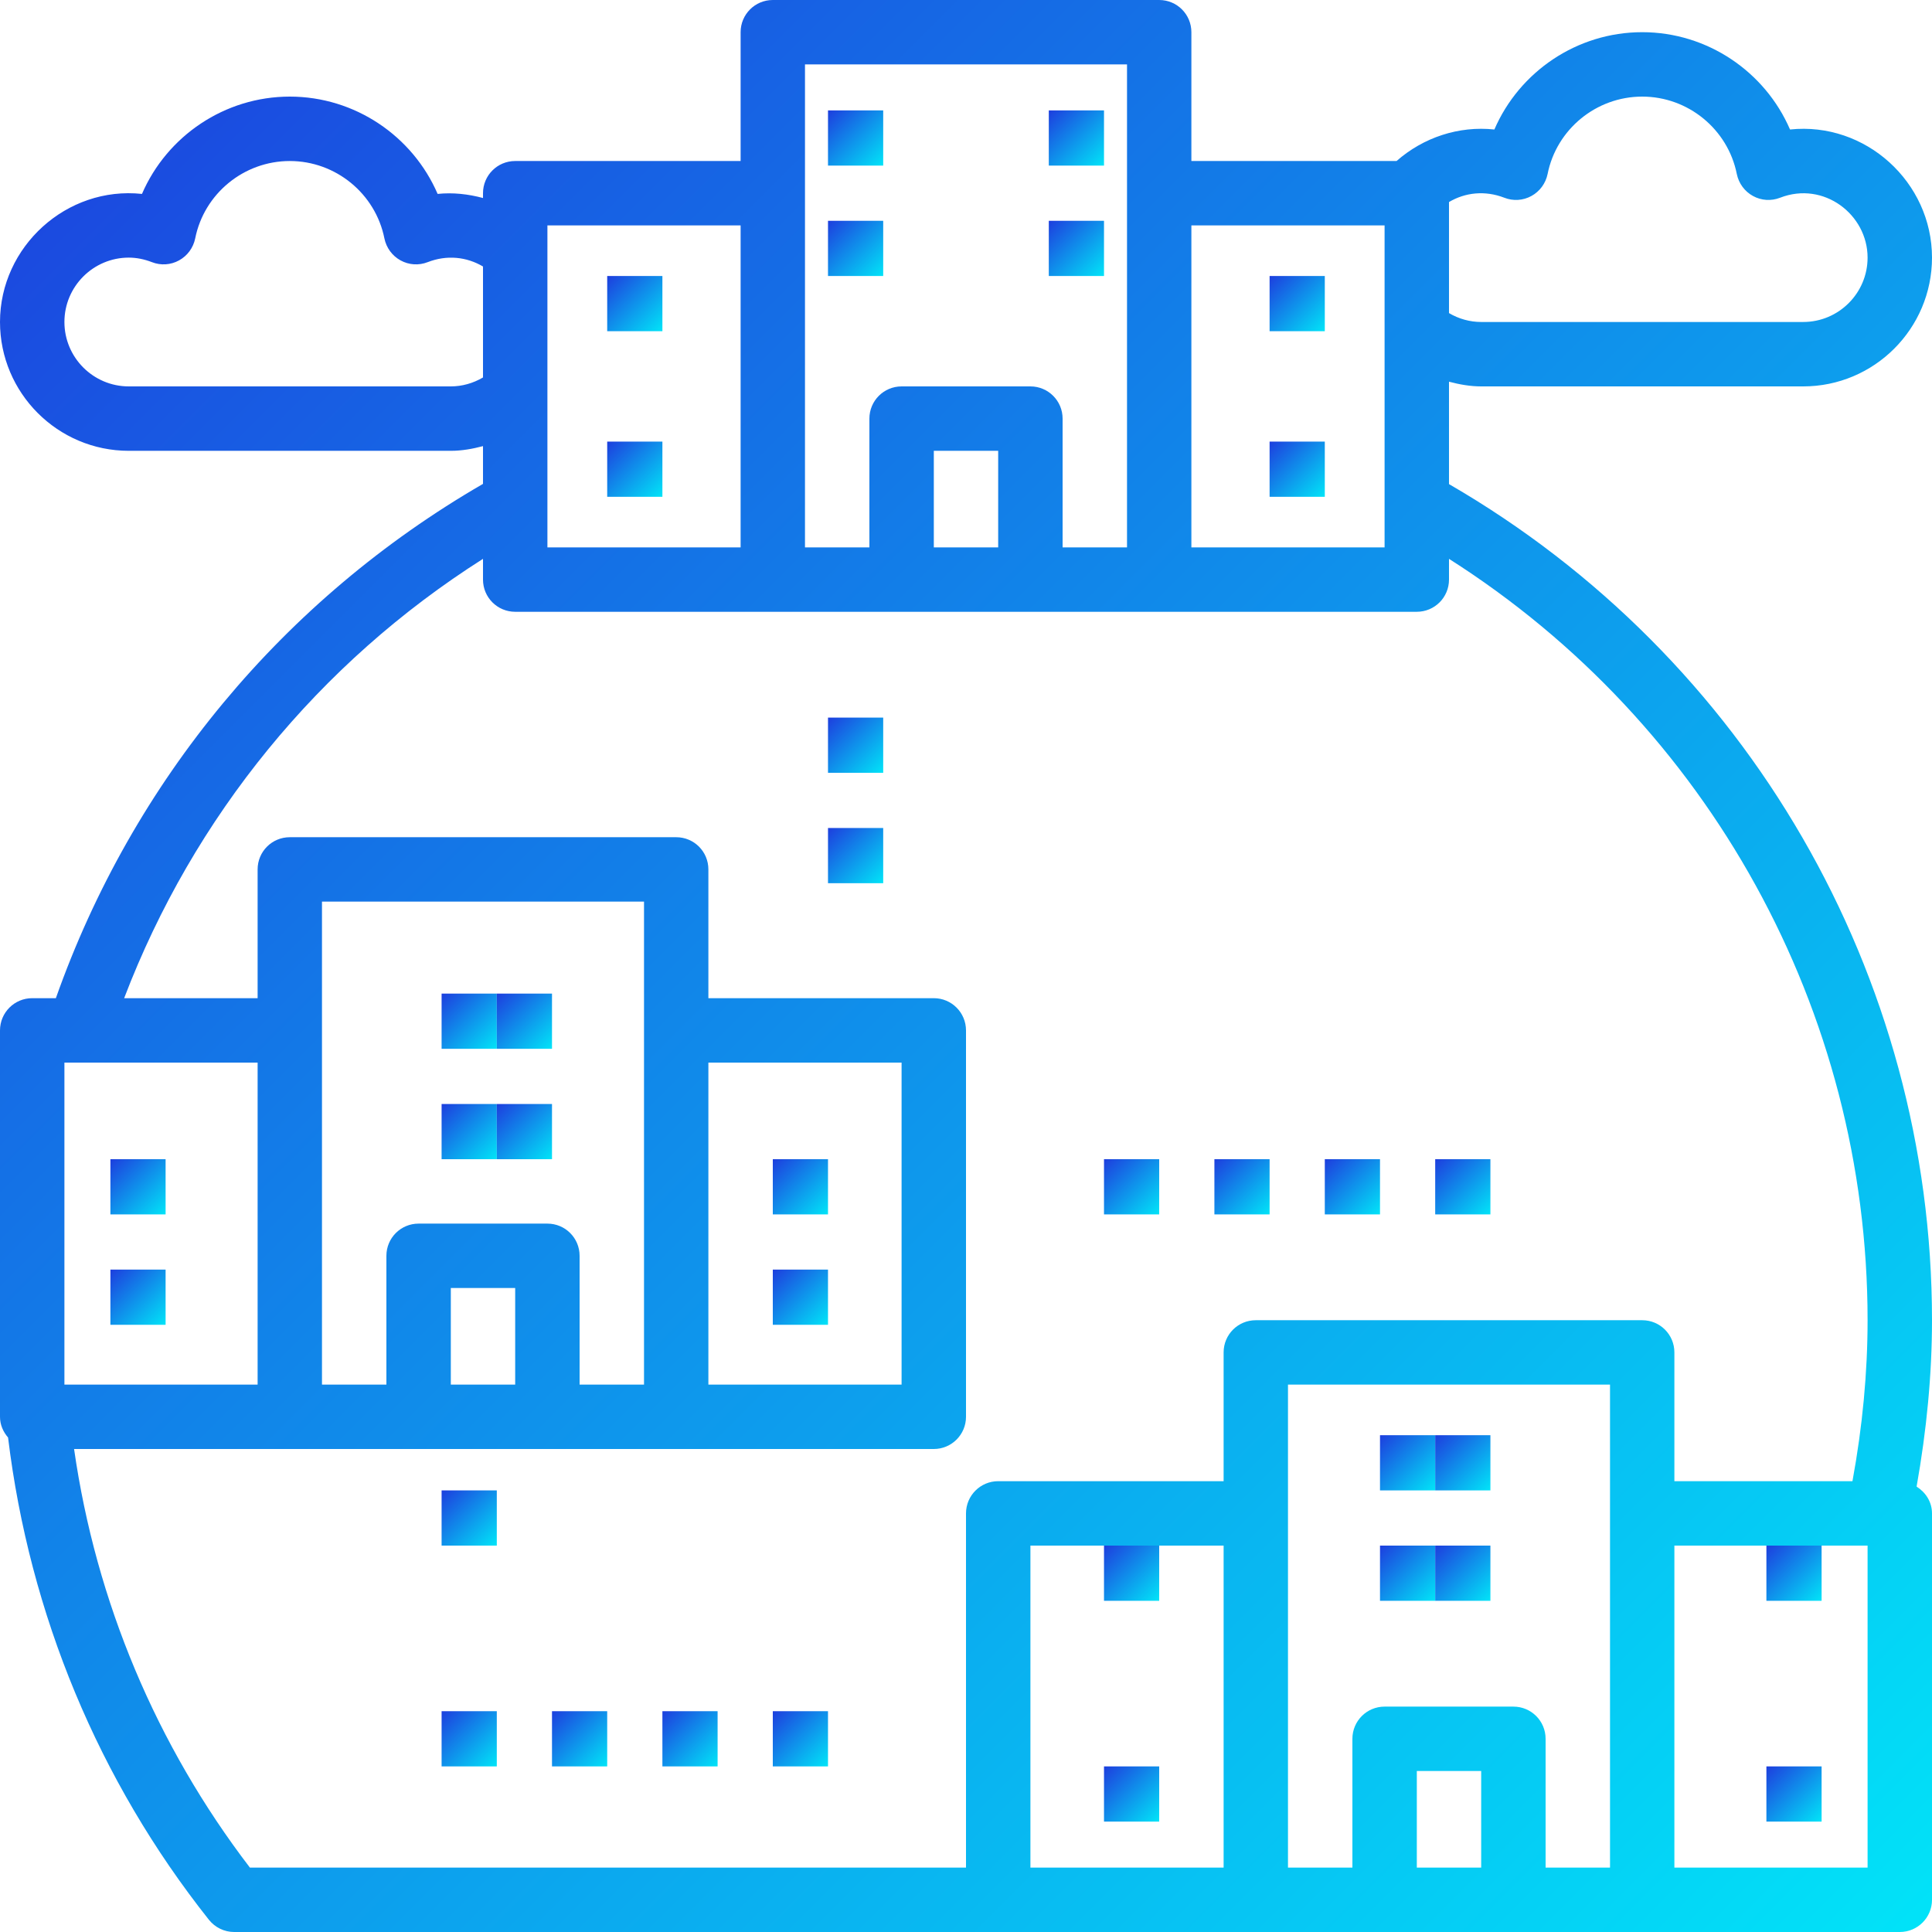 <?xml version="1.0" encoding="UTF-8"?>
<svg width="35px" height="35px" viewBox="0 0 35 35" version="1.1" xmlns="http://www.w3.org/2000/svg" xmlns:xlink="http://www.w3.org/1999/xlink">
    <!-- Generator: Sketch 49.3 (51167) - http://www.bohemiancoding.com/sketch -->
    <title>company</title>
    <desc>Created with Sketch.</desc>
    <defs>
        <linearGradient x1="0%" y1="0%" x2="100%" y2="100%" id="linearGradient-1">
            <stop stop-color="#1D3EDE" offset="0%"></stop>
            <stop stop-color="#01E4F8" offset="100%"></stop>
        </linearGradient>
    </defs>
    <g id="Design" stroke="none" stroke-width="1" fill="none" fill-rule="evenodd">
        <g id="Основной-концепт" transform="translate(-941, -1076)" fill="url(#linearGradient-1)" fill-rule="nonzero">
            <g id="Бизнесу" transform="translate(404, 994)">
                <g id="Group-8" transform="translate(380, 56)">
                    <g id="Group-5-Copy">
                        <g id="registration" transform="translate(157, 26)">
                            <g id="piggy-bank">
                                <g id="company">
                                    <rect id="Rectangle-path" x="11" y="5" width="1" height="1"></rect>
                                    <rect id="Rectangle-path" x="15" y="2" width="1" height="1"></rect>
                                    <rect id="Rectangle-path" x="19" y="2" width="1" height="1"></rect>
                                    <rect id="Rectangle-path" x="23" y="5" width="1" height="1"></rect>
                                    <rect id="Rectangle-path" x="11" y="8" width="1" height="1"></rect>
                                    <rect id="Rectangle-path" x="23" y="8" width="1" height="1"></rect>
                                    <rect id="Rectangle-path" x="15" y="4" width="1" height="1"></rect>
                                    <rect id="Rectangle-path" x="19" y="4" width="1" height="1"></rect>
                                    <rect id="Rectangle-path" x="8" y="18" width="1" height="1"></rect>
                                    <rect id="Rectangle-path" x="9" y="18" width="1" height="1"></rect>
                                    <rect id="Rectangle-path" x="8" y="20" width="1" height="1"></rect>
                                    <rect id="Rectangle-path" x="9" y="20" width="1" height="1"></rect>
                                    <rect id="Rectangle-path" x="25" y="26" width="1" height="1"></rect>
                                    <rect id="Rectangle-path" x="26" y="26" width="1" height="1"></rect>
                                    <rect id="Rectangle-path" x="25" y="28" width="1" height="1"></rect>
                                    <rect id="Rectangle-path" x="26" y="28" width="1" height="1"></rect>
                                    <rect id="Rectangle-path" x="20" y="28" width="1" height="1"></rect>
                                    <rect id="Rectangle-path" x="20" y="32" width="1" height="1"></rect>
                                    <rect id="Rectangle-path" x="32" y="28" width="1" height="1"></rect>
                                    <rect id="Rectangle-path" x="32" y="32" width="1" height="1"></rect>
                                    <rect id="Rectangle-path" x="14" y="21" width="1" height="1"></rect>
                                    <rect id="Rectangle-path" x="14" y="23" width="1" height="1"></rect>
                                    <rect id="Rectangle-path" x="2" y="21" width="1" height="1"></rect>
                                    <rect id="Rectangle-path" x="2" y="23" width="1" height="1"></rect>
                                    <rect id="Rectangle-path" x="8" y="27" width="1" height="1"></rect>
                                    <rect id="Rectangle-path" x="8" y="31" width="1" height="1"></rect>
                                    <rect id="Rectangle-path" x="10" y="31" width="1" height="1"></rect>
                                    <rect id="Rectangle-path" x="12" y="31" width="1" height="1"></rect>
                                    <rect id="Rectangle-path" x="14" y="31" width="1" height="1"></rect>
                                    <rect id="Rectangle-path" x="20" y="21" width="1" height="1"></rect>
                                    <rect id="Rectangle-path" x="22" y="21" width="1" height="1"></rect>
                                    <rect id="Rectangle-path" x="24" y="21" width="1" height="1"></rect>
                                    <rect id="Rectangle-path" x="26" y="21" width="1" height="1"></rect>
                                    <rect id="Rectangle-path" x="15" y="13" width="1" height="1"></rect>
                                    <rect id="Rectangle-path" x="15" y="15" width="1" height="1"></rect>
                                    <path d="M26.25,8.77 L26.25,6.915 C26.44,6.965 26.634,7 26.833,7 L32.667,7 C33.953,7 35,5.954 35,4.667 C35,3.3 33.797,2.202 32.428,2.346 C31.975,1.297 30.929,0.583 29.75,0.583 C28.571,0.583 27.525,1.297 27.072,2.346 C26.427,2.277 25.785,2.49 25.3,2.917 L21.583,2.917 L21.583,0.583 C21.583,0.261 21.323,0 21,0 L14,0 C13.677,0 13.417,0.261 13.417,0.583 L13.417,2.917 L9.333,2.917 C9.011,2.917 8.75,3.177 8.75,3.5 L8.75,3.587 C8.483,3.516 8.207,3.484 7.928,3.513 C7.475,2.464 6.429,1.75 5.25,1.75 C4.071,1.75 3.025,2.464 2.572,3.513 C1.207,3.368 0,4.467 0,5.833 C0,7.12 1.046,8.167 2.333,8.167 L8.167,8.167 C8.366,8.167 8.56,8.132 8.75,8.082 L8.75,8.766 C5.132,10.859 2.404,14.144 1.012,18.083 L0.583,18.083 C0.261,18.083 0,18.344 0,18.667 L0,25.667 C0,25.812 0.058,25.94 0.146,26.042 C0.535,29.241 1.784,32.257 3.785,34.779 C3.896,34.918 4.064,35 4.241,35 L18.083,35 L22.75,35 L25.083,35 L27.417,35 L29.75,35 L34.417,35 C34.739,35 35,34.739 35,34.417 L35,27.417 C35,27.208 34.885,27.035 34.721,26.931 C34.903,25.909 35,24.897 35,23.917 C35,17.665 31.653,11.898 26.25,8.77 Z M26.25,3.66 C26.542,3.487 26.9,3.446 27.252,3.582 C27.412,3.645 27.592,3.634 27.744,3.55 C27.895,3.467 28.001,3.322 28.036,3.153 C28.198,2.34 28.919,1.75 29.75,1.75 C30.581,1.75 31.302,2.34 31.464,3.153 C31.499,3.322 31.605,3.467 31.756,3.55 C31.908,3.634 32.087,3.645 32.248,3.582 C33.039,3.275 33.833,3.886 33.833,4.667 C33.833,5.31 33.31,5.833 32.667,5.833 L26.833,5.833 C26.629,5.833 26.428,5.777 26.25,5.672 L26.25,3.66 Z M21.583,4.083 L25.083,4.083 L25.083,5.963 L25.083,9.101 L25.083,9.917 L21.583,9.917 L21.583,4.083 Z M14.583,3.5 L14.583,1.167 L20.417,1.167 L20.417,3.5 L20.417,9.917 L19.25,9.917 L19.25,7.583 C19.25,7.261 18.989,7 18.667,7 L16.333,7 C16.011,7 15.75,7.261 15.75,7.583 L15.75,9.917 L14.583,9.917 L14.583,3.5 Z M18.083,8.167 L18.083,9.917 L16.917,9.917 L16.917,8.167 L18.083,8.167 Z M9.917,9.101 L9.917,7.13 L9.917,4.537 L9.917,4.083 L13.417,4.083 L13.417,9.917 L9.917,9.917 L9.917,9.101 Z M8.167,7 L2.333,7 C1.69,7 1.167,6.477 1.167,5.833 C1.167,5.19 1.69,4.667 2.333,4.667 C2.471,4.667 2.612,4.695 2.752,4.749 C2.912,4.812 3.092,4.801 3.244,4.717 C3.395,4.634 3.501,4.489 3.536,4.32 C3.698,3.507 4.419,2.917 5.25,2.917 C6.081,2.917 6.802,3.507 6.964,4.32 C6.999,4.489 7.105,4.634 7.256,4.717 C7.408,4.801 7.587,4.812 7.748,4.749 C8.095,4.614 8.453,4.652 8.75,4.828 L8.75,6.838 C8.572,6.943 8.371,7 8.167,7 Z M1.167,19.25 L1.424,19.25 L4.667,19.25 L4.667,25.083 L1.167,25.083 L1.167,19.25 Z M22.167,33.833 L18.667,33.833 L18.667,28 L22.167,28 L22.167,33.833 Z M26.833,33.833 L25.667,33.833 L25.667,32.083 L26.833,32.083 L26.833,33.833 Z M29.167,27.417 L29.167,33.833 L28,33.833 L28,31.5 C28,31.177 27.739,30.917 27.417,30.917 L25.083,30.917 C24.761,30.917 24.5,31.177 24.5,31.5 L24.5,33.833 L23.333,33.833 L23.333,27.417 L23.333,25.083 L29.167,25.083 L29.167,27.417 Z M33.833,33.833 L30.333,33.833 L30.333,28 L33.833,28 L33.833,33.833 Z M33.559,26.833 L30.333,26.833 L30.333,24.5 C30.333,24.177 30.073,23.917 29.75,23.917 L22.75,23.917 C22.427,23.917 22.167,24.177 22.167,24.5 L22.167,26.833 L18.083,26.833 C17.761,26.833 17.5,27.094 17.5,27.417 L17.5,33.833 L4.527,33.833 C2.832,31.618 1.738,29.014 1.342,26.25 L5.25,26.25 L7.583,26.25 L9.917,26.25 L12.25,26.25 L16.917,26.25 C17.239,26.25 17.5,25.989 17.5,25.667 L17.5,18.667 C17.5,18.344 17.239,18.083 16.917,18.083 L12.833,18.083 L12.833,15.75 C12.833,15.427 12.573,15.167 12.25,15.167 L5.25,15.167 C4.927,15.167 4.667,15.427 4.667,15.75 L4.667,18.083 L2.249,18.083 C3.507,14.79 5.777,12.011 8.75,10.124 L8.75,10.5 C8.75,10.823 9.011,11.083 9.333,11.083 L14,11.083 L16.333,11.083 L18.667,11.083 L21,11.083 L25.667,11.083 C25.989,11.083 26.25,10.823 26.25,10.5 L26.25,10.124 C30.952,13.112 33.833,18.308 33.833,23.917 C33.833,24.863 33.741,25.843 33.559,26.833 Z M9.917,22.167 L7.583,22.167 C7.261,22.167 7,22.427 7,22.75 L7,25.083 L5.833,25.083 L5.833,18.667 L5.833,16.333 L11.667,16.333 L11.667,18.667 L11.667,25.083 L10.5,25.083 L10.5,22.75 C10.5,22.427 10.239,22.167 9.917,22.167 Z M9.333,23.333 L9.333,25.083 L8.167,25.083 L8.167,23.333 L9.333,23.333 Z M12.833,25.083 L12.833,19.25 L16.333,19.25 L16.333,25.083 L12.833,25.083 Z" id="Shape"></path>
                                </g>
                            </g>
                        </g>
                    </g>
                </g>
            </g>
        </g>
    </g>
</svg>